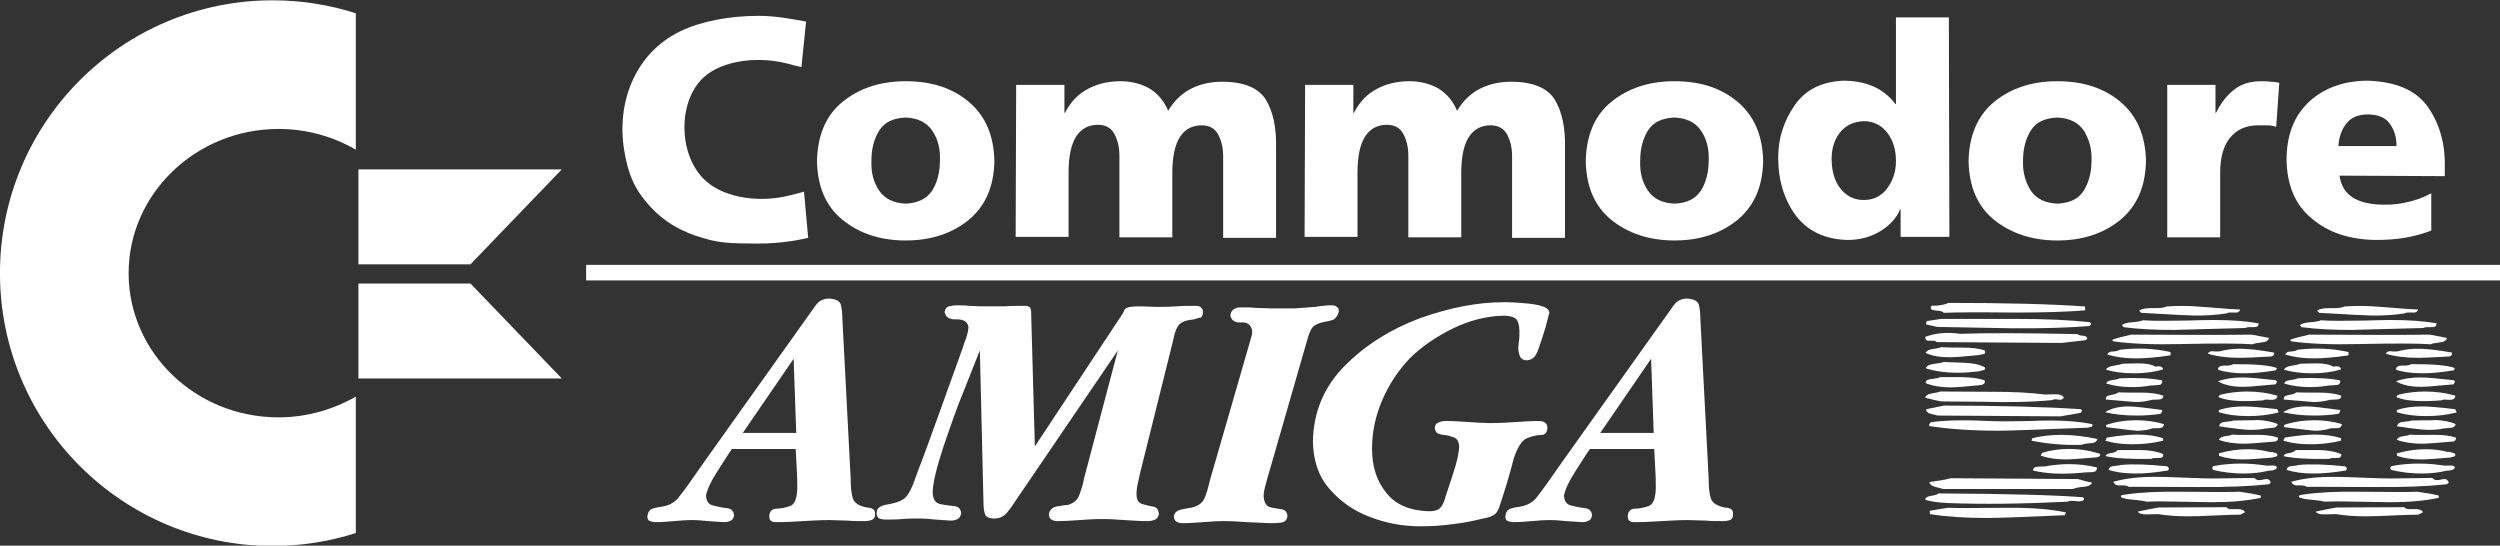 <?xml version="1.0" encoding="utf-8"?>
<svg viewBox="-64 344.8 600.505 131.065" y="0px" x="0px" id="svg7148" version="1.1" width="600.505" height="131.065" xmlns="http://www.w3.org/2000/svg">
  <rect x="-64" y="344.8" width="600.505" height="131.065" fill="#333333" stroke="none"/>
  <g id="g838" transform="translate(-3.0973467e-6,2.9212866e-5)">
    <g aria-label="500" transform="scale(1.032,0.969)" style="font-style:normal;font-variant:normal;font-weight:normal;font-stretch:normal;font-size:54.274px;line-height:1.25;font-family:BoobToob;-inkscape-font-specification:'BoobToob, Normal';font-variant-ligatures:discretionary-ligatures historical-ligatures;font-variant-caps:normal;font-variant-numeric:normal;font-feature-settings:normal;text-align:start;letter-spacing:0px;word-spacing:0px;writing-mode:lr-tb;text-anchor:start;fill:#ff0000;fill-opacity:1;stroke:none;stroke-width:0.814" id="text876">
      <g id="g926" transform="matrix(1.246,0,0,1.246,15.251,-87.464)">
        <g id="g901" transform="scale(0.969,1.032)">
          <g id="Logo">
            <path id="path3002" d="m -11.4,344.8 c -29.1,0 -52.6,23.6 -52.6,52.6 0,29.1 23.6,52.6 52.6,52.6 5.6,0 11,-0.9 16,-2.5 v -26.3 c -4.4,2.5 -9.5,4 -14.9,4 -16,0 -28.9,-12.5 -28.9,-27.8 0,-15.3 13,-27.8 28.9,-27.8 5.5,0 10.6,1.5 14.9,4 v -26.3 c -5,-1.6 -10.4,-2.5 -16,-2.5 z" style="fill: rgb(255, 255, 255);"/>
            <polygon id="polygon9367" points="26.7,395.7 5.1,395.7 5.1,377.4 44.3,377.4 " style="fill: rgb(255, 255, 255);"/>
            <polygon id="polygon9369" points="26.7,399.4 5.1,399.4 5.1,417.7 44.3,417.7 " style="fill: rgb(255, 255, 255);"/>
          </g>
          <g id="Commodore">
            <path id="path3067" d="m 110.6,391.1 c 5,0 9,-1.4 12.2,-4 3.2,-2.7 4.8,-6.4 4.9,-11.3 -0.1,-4.9 -1.7,-8.7 -4.9,-11.4 -3.2,-2.7 -7.2,-4 -12.2,-4 -5,0 -9,1.4 -12.2,4 -3.2,2.6 -4.8,6.5 -4.9,11.4 0.1,4.9 1.7,8.7 4.9,11.3 3.2,2.6 7.2,4 12.2,4 z m 0,-7.1 c -2.3,-0.1 -4,-0.9 -5.1,-2.5 -1.1,-1.6 -1.6,-3.5 -1.5,-5.8 0,-2.3 0.5,-4.2 1.5,-5.8 1,-1.6 2.7,-2.4 5.1,-2.5 2.3,0.1 4,0.9 5.1,2.5 1.1,1.6 1.6,3.5 1.5,5.8 0,2.2 -0.5,4.2 -1.5,5.8 -1.1,1.6 -2.8,2.4 -5.1,2.5 z" style="fill: rgb(255, 255, 255);"/>
            <path id="path3069" d="M 131.8,390.4 H 142 V 378 c 0,-3.1 0.5,-5.5 1.5,-7 1,-1.5 2.4,-2.2 4.2,-2.2 1.4,0 2.5,0.6 3.1,1.7 0.6,1.1 1,2.5 1,4.2 v 15.8 H 162 v -12.4 c 0,-3.1 0.5,-5.5 1.5,-7 1,-1.5 2.4,-2.2 4.2,-2.2 1.4,0 2.5,0.6 3.1,1.7 0.6,1.1 1,2.5 1,4.2 v 15.8 H 182 v -17.3 c 0.1,-4 -0.6,-7.1 -2,-9.4 -1.4,-2.2 -4.2,-3.4 -8.4,-3.4 -2.1,0 -4.1,0.4 -5.9,1.3 -1.8,0.9 -3.3,2.3 -4.5,4.3 -0.8,-1.9 -2,-3.3 -3.6,-4.3 -1.6,-0.9 -3.5,-1.4 -5.6,-1.4 -2.3,0 -4.5,0.5 -6.3,1.5 -1.9,1 -3.3,2.5 -4.4,4.6 h -0.1 v -5.4 h -9.3 z" style="fill: rgb(255, 255, 255);"/>
            <path id="path3071" d="m 187.5,390.4 h 10.2 V 378 c 0,-3.1 0.5,-5.5 1.5,-7 1,-1.5 2.4,-2.2 4.2,-2.2 1.4,0 2.5,0.6 3.1,1.7 0.6,1.1 1,2.5 1,4.2 v 15.8 h 10.2 v -12.4 c 0,-3.1 0.5,-5.5 1.5,-7 1,-1.5 2.4,-2.2 4.2,-2.2 1.4,0 2.5,0.6 3.1,1.7 0.6,1.1 1,2.5 1,4.2 v 15.8 h 10.2 v -17.3 c 0.1,-4 -0.6,-7.1 -2,-9.4 -1.4,-2.2 -4.2,-3.4 -8.4,-3.4 -2.1,0 -4.1,0.4 -5.9,1.3 -1.8,0.9 -3.3,2.3 -4.5,4.3 -0.8,-1.9 -2,-3.3 -3.6,-4.3 -1.6,-0.9 -3.5,-1.4 -5.6,-1.4 -2.3,0 -4.5,0.5 -6.3,1.5 -1.9,1 -3.3,2.5 -4.4,4.6 h -0.1 v -5.4 h -9.3 z" style="fill: rgb(255, 255, 255);"/>
            <path id="path3073" d="m 258.8,391.1 c 5,0 9,-1.4 12.2,-4 3.2,-2.7 4.8,-6.4 4.9,-11.3 -0.1,-4.9 -1.7,-8.7 -4.9,-11.4 -3.2,-2.7 -7.2,-4 -12.2,-4 -5,0 -9,1.4 -12.2,4 -3.2,2.6 -4.8,6.5 -4.9,11.4 0.1,4.9 1.7,8.7 4.9,11.3 3.2,2.6 7.3,4 12.2,4 z m 0,-7.1 c -2.3,-0.1 -4,-0.9 -5.1,-2.5 -1.1,-1.6 -1.6,-3.5 -1.5,-5.8 0,-2.3 0.5,-4.2 1.5,-5.8 1,-1.6 2.7,-2.4 5.1,-2.5 2.3,0.1 4,0.9 5.1,2.5 1.1,1.6 1.6,3.5 1.5,5.8 0,2.2 -0.5,4.2 -1.5,5.8 -1.1,1.6 -2.7,2.4 -5.1,2.5 z" style="fill: rgb(255, 255, 255);"/>
            <path id="path3075" d="m 311.7,348.1 h -10.2 v 16.7 h -0.1 c -1.3,-1.7 -2.8,-2.8 -4.5,-3.5 -1.7,-0.7 -3.6,-1 -5.6,-1 -4.1,0.2 -7.2,1.7 -9.3,4.7 -2.1,3 -3.2,6.4 -3.2,10.1 0,4.5 1.2,8.2 3.4,11.2 2.3,3 5.6,4.6 10,4.7 2.4,0 4.5,-0.6 6.3,-1.7 1.8,-1.1 3.1,-2.5 3.8,-4.2 h 0.1 v 5.3 h 9.4 z m -22.6,27.3 c 0,-2 0.5,-3.7 1.6,-5.1 1.1,-1.4 2.6,-2.1 4.6,-2.2 1.9,0 3.4,0.8 4.5,2.2 1.1,1.4 1.7,3.2 1.7,5.5 0,2.2 -0.7,4 -1.8,5.4 -1.1,1.4 -2.6,2.1 -4.4,2.1 -1.9,0 -3.4,-0.8 -4.5,-2.2 -1.1,-1.4 -1.7,-3.3 -1.7,-5.7 z" style="fill: rgb(255, 255, 255);"/>
            <path id="path3077" d="m 332.6,391.1 c 5,0 9,-1.4 12.2,-4 3.2,-2.7 4.8,-6.4 4.9,-11.3 -0.1,-4.9 -1.7,-8.7 -4.9,-11.4 -3.2,-2.7 -7.2,-4 -12.2,-4 -5,0 -9,1.4 -12.2,4 -3.2,2.7 -4.8,6.5 -4.9,11.4 0.1,4.9 1.7,8.7 4.9,11.3 3.2,2.6 7.3,4 12.2,4 z m 0,-7.1 c -2.3,-0.1 -4,-0.9 -5.1,-2.5 -1,-1.6 -1.6,-3.5 -1.5,-5.8 0,-2.3 0.5,-4.2 1.5,-5.8 1,-1.6 2.7,-2.4 5.1,-2.5 2.3,0.1 4,0.9 5.1,2.5 1,1.6 1.6,3.5 1.5,5.8 0,2.2 -0.5,4.2 -1.5,5.8 -1,1.6 -2.7,2.4 -5.1,2.5 z" style="fill: rgb(255, 255, 255);"/>
            <path id="path3079" d="m 375.4,360.7 c -0.5,-0.1 -1.1,-0.2 -1.7,-0.2 -0.6,-0.1 -1.2,-0.1 -1.8,-0.1 -2.2,0 -4,0.6 -5.3,1.7 -1.4,1.1 -2.5,2.6 -3.4,4.4 h -0.1 v -5.4 h -9.3 v 29.4 H 364 v -12.4 c 0,-2.9 0.6,-5.2 1.9,-6.8 1.3,-1.6 3.1,-2.4 5.5,-2.4 0.6,0 1.2,0 1.7,0 0.6,0 1.1,0.1 1.7,0.3 z" style="fill: rgb(255, 255, 255);"/>
            <path id="path3081" d="m 407.3,378.7 v -1.9 c 0.1,-4.5 -1.1,-8.4 -3.3,-11.5 -2.3,-3.2 -6.1,-4.8 -11.5,-5 -4.7,0 -8.4,1.4 -11.3,4 -2.9,2.7 -4.4,6.4 -4.4,11.3 0.1,4.9 1.7,8.7 4.9,11.3 3.2,2.7 7.2,4 12.2,4.1 1.9,0 3.8,-0.1 5.6,-0.4 1.8,-0.3 3.6,-0.8 5.2,-1.4 V 382 c -1.5,0.8 -3.1,1.4 -4.6,1.7 -1.5,0.4 -3,0.5 -4.4,0.5 -2.5,0 -4.5,-0.4 -6,-1.3 -1.5,-0.9 -2.4,-2.3 -2.7,-4.3 z m -20.5,-5.8 c 0.1,-1.7 0.6,-3.2 1.5,-4.3 0.9,-1.2 2.3,-1.8 4.1,-1.8 2,0 3.5,0.6 4.3,1.8 0.9,1.2 1.3,2.6 1.3,4.3 z" style="fill: rgb(255, 255, 255);"/>
            <path id="path3064" d="m 71.8,390.7 c -4.4,-1.2 -7.8,-3.2 -10.6,-6.3 -2.8,-3.1 -4.1,-5.9 -4.9,-10.9 -1.5,-9.8 2.7,-18.8 10.8,-22.7 4.1,-2 9.6,-3 15.1,-3 3.4,0 6.4,0.6 9.2,1.1 l -0.9,8.8 c 0,0 -0.7,-0.2 -2.7,-0.7 -1.9,-0.5 -3.8,-0.7 -5.7,-0.7 -3.8,0 -7.5,1 -9.9,2.9 -5.7,4.4 -5.7,15.9 0.2,20.7 3.6,3 10.1,4 15.9,2.5 l 2.7,-0.7 0.8,8.9 c -1.7,0.4 -5.3,1.1 -9.7,1.1 -5.8,0 -7.6,-0.2 -10.3,-1 z" style="fill: rgb(255, 255, 255);"/>
          </g>
          <rect id="Line" x="49" y="395.8" width="369" height="3" style="fill: rgb(255, 255, 255);"/>
          <g id="Amiga">
            <path id="path6187" d="m 104.7,443.9 c 0,-0.5 -0.1,-0.9 -0.4,-1 -0.3,-0.2 -0.6,-0.3 -1.1,-0.3 -1.6,-0.3 -2.5,-0.9 -2.8,-1.8 -0.3,-1 -0.4,-2.2 -0.4,-3.7 l -1.6,-30.8 c 0,-1.1 -0.1,-2 -0.3,-2.8 -0.2,-0.7 -0.9,-1.1 -2.2,-1.2 -1.1,0 -1.9,0.4 -2.4,1 -0.5,0.6 -1,1.4 -1.6,2.2 l -19.8,27.8 -3.3,4.7 c -0.7,1 -1.4,1.9 -2.1,2.8 -0.8,0.9 -1.8,1.4 -3,1.6 -0.7,0.1 -1.3,0.2 -1.9,0.4 -0.6,0.2 -0.9,0.7 -1,1.5 0,0.5 0.2,0.8 0.5,0.9 0.3,0.1 0.7,0.2 1.1,0.2 1.1,0 2.3,-0.1 3.5,-0.2 1.2,-0.1 2.3,-0.2 3.5,-0.2 1.1,0 2.1,0.1 3.1,0.2 1,0.1 2.1,0.1 3.1,0.2 0.5,0 0.9,-0.1 1.3,-0.3 0.4,-0.2 0.6,-0.6 0.6,-1.1 -0.1,-0.8 -0.5,-1.2 -1.4,-1.3 -0.9,-0.1 -1.7,-0.3 -2.6,-0.5 -0.9,-0.2 -1.3,-0.8 -1.4,-1.9 0.2,-1.1 0.9,-2.7 2.2,-4.7 1.3,-2 2.2,-3.5 2.8,-4.3 h 12.3 c 0.1,1.3 0.1,2.6 0.2,3.9 0.1,1.3 0.1,2.6 0.1,3.9 -0.1,1.8 -0.5,2.9 -1.4,3.2 -0.9,0.3 -1.8,0.5 -2.6,0.5 -0.9,0 -1.4,0.6 -1.4,1.5 0,0.4 0.1,0.7 0.4,0.9 0.3,0.2 0.6,0.2 1,0.2 1.7,0 3.4,-0.1 5.1,-0.2 1.7,-0.1 3.4,-0.2 5.1,-0.2 1.1,0 2.3,0.1 3.4,0.1 1.1,0.1 2.3,0.1 3.4,0.1 0.5,0 1,-0.1 1.3,-0.2 0.5,-0.2 0.7,-0.5 0.7,-1.1 z M 89.5,428.2 H 79.2 L 89,413.9 Z" style="fill: rgb(255, 255, 255);"/>
            <path id="path4766" d="m 194.1,404.7 c 0,-0.4 -0.1,-0.6 -0.4,-0.8 -0.2,-0.2 -0.5,-0.3 -0.9,-0.3 -0.6,0 -1.1,0 -1.6,0.1 -0.5,0 -1.1,0.1 -1.6,0.2 -1.4,0.1 -2.7,0.2 -4.1,0.3 -1.4,0 -2.8,0 -4.2,0 -1,0 -2,-0.1 -3.1,-0.1 -1,-0.1 -2,-0.1 -3.1,-0.1 -0.5,0 -0.9,0.1 -1.3,0.4 -0.4,0.3 -0.6,0.7 -0.6,1.2 0.2,0.9 0.9,1.4 2.1,1.3 1.2,-0.1 1.9,0.5 2.1,1.6 0,0.3 0,0.6 -0.1,1 -0.1,0.3 -0.2,0.6 -0.3,1 l -7.8,27 c -0.3,1.3 -0.6,2.4 -1,3.3 -0.4,0.9 -1.2,1.5 -2.5,1.8 -0.6,0.1 -1.3,0.2 -2.1,0.4 -0.8,0.2 -1.3,0.7 -1.3,1.4 0,0.4 0.2,0.7 0.5,0.9 0.3,0.2 0.7,0.3 1.1,0.3 1.3,0 2.7,-0.1 4,-0.2 1.4,-0.1 2.7,-0.2 4.1,-0.2 1.5,0 2.9,0.1 4.4,0.2 1.5,0.1 2.9,0.1 4.4,0.2 0.6,0 1.3,0 2.1,-0.1 0.8,-0.1 1.2,-0.5 1.3,-1.3 -0.1,-0.8 -0.5,-1.2 -1.2,-1.3 -0.7,-0.1 -1.5,-0.2 -2.2,-0.4 -0.7,-0.2 -1.1,-0.9 -1.2,-2.1 0,-0.5 0.1,-1 0.2,-1.5 0.1,-0.5 0.3,-1 0.4,-1.5 l 7.8,-27.1 c 0.3,-1.1 0.6,-1.9 1,-2.4 0.4,-0.5 1.2,-0.9 2.3,-1.1 0.6,-0.1 1.2,-0.2 1.9,-0.5 0.5,-0.5 0.8,-0.9 0.9,-1.6 z" style="fill: rgb(255, 255, 255);"/>
            <path id="path4768" d="m 234.7,405 c -0.1,-0.7 -0.8,-1.1 -2,-1.4 -1.3,-0.3 -2.6,-0.4 -4,-0.5 -1.4,-0.1 -2.3,-0.1 -2.8,-0.1 -5.2,0 -10.6,1.1 -16.2,3.1 -5.6,2.1 -10.4,5.1 -14.4,9.1 -4,4 -6.1,8.9 -6.2,14.7 0.1,3.7 1.1,6.7 3.2,9.1 2.1,2.4 4.6,4.2 7.8,5.4 3.1,1.2 6.3,1.8 9.7,1.8 2,0 4,-0.1 6.1,-0.4 2,-0.2 4,-0.6 6,-1.1 0.7,-0.1 1.4,-0.3 1.9,-0.6 0.5,-0.2 0.9,-0.7 1.2,-1.5 0.5,-1.5 1,-3.1 1.5,-4.7 0.5,-1.6 0.9,-3.2 1.3,-4.7 0.7,-2.2 1.6,-3.6 2.6,-4 1,-0.4 1.9,-0.6 2.7,-0.6 0.8,0 1.2,-0.5 1.2,-1.5 0,-0.4 -0.2,-0.7 -0.5,-0.9 -0.3,-0.2 -0.7,-0.3 -1,-0.3 -1.5,0 -3.1,0.1 -4.6,0.2 -1.6,0.1 -3.1,0.2 -4.7,0.2 -1.5,0 -3,-0.1 -4.4,-0.2 -1.5,-0.1 -3,-0.2 -4.4,-0.2 -0.5,0 -1,0.1 -1.4,0.3 -0.5,0.2 -0.7,0.6 -0.7,1.1 0.1,0.7 0.5,1.1 1.2,1.2 0.8,0.1 1.5,0.2 2.3,0.5 0.8,0.2 1.2,0.9 1.2,2 -0.1,1.2 -0.4,2.7 -1.1,4.8 -0.6,2 -1.2,3.6 -1.6,4.9 -0.2,0.9 -0.6,1.6 -1,2 -0.4,0.4 -1.1,0.6 -2.1,0.6 -3.6,-0.1 -6.4,-1.2 -8.2,-3.5 -1.9,-2.3 -2.8,-5.1 -2.8,-8.6 0,-3.2 0.7,-6.4 2,-9.4 1.3,-3 3.1,-5.7 5.3,-8 2.2,-2.2 5,-4.1 8.2,-5.7 3.3,-1.6 6.5,-2.4 9.7,-2.5 1.5,0 2.4,0.3 2.8,0.9 0.3,0.6 0.5,1.6 0.4,3 0,0.4 0,0.7 -0.1,1.1 0,0.4 -0.1,0.7 -0.1,1.1 0,0.6 0.1,1.2 0.3,1.7 0.2,0.5 0.7,0.8 1.4,0.8 0.8,-0.1 1.3,-0.4 1.7,-1.1 0.4,-0.7 0.6,-1.4 0.8,-2 0.2,-0.5 0.5,-1.5 1,-3.1 0.4,-1.6 0.7,-2.6 0.8,-3 z" style="fill: rgb(255, 255, 255);"/>
            <path id="path4770" d="m 270.1,443.9 c 0,-0.5 -0.1,-0.9 -0.4,-1 -0.3,-0.2 -0.6,-0.3 -1.1,-0.3 -1.6,-0.3 -2.5,-0.9 -2.8,-1.8 -0.3,-1 -0.4,-2.2 -0.4,-3.7 l -1.6,-30.8 c 0,-1.1 -0.1,-2 -0.3,-2.8 -0.2,-0.7 -0.9,-1.1 -2.2,-1.2 -1.1,0 -1.9,0.4 -2.4,1 -0.5,0.6 -1,1.4 -1.6,2.2 l -19.8,27.8 -3.3,4.7 c -0.7,1 -1.4,1.9 -2.1,2.8 -0.8,0.9 -1.8,1.4 -3,1.6 -0.7,0.1 -1.3,0.2 -1.9,0.4 -0.6,0.2 -0.9,0.7 -1,1.5 0,0.5 0.2,0.8 0.5,0.9 0.3,0.1 0.7,0.2 1.1,0.2 1.1,0 2.3,-0.1 3.5,-0.2 1.2,-0.1 2.3,-0.2 3.5,-0.2 1.1,0 2.1,0.1 3.1,0.2 1.1,0.1 2.1,0.1 3.1,0.2 0.5,0 0.9,-0.1 1.3,-0.3 0.4,-0.2 0.6,-0.6 0.6,-1.1 -0.1,-0.8 -0.5,-1.2 -1.4,-1.3 -0.9,-0.1 -1.7,-0.3 -2.6,-0.5 -0.9,-0.2 -1.3,-0.8 -1.4,-1.9 0.2,-1.1 0.9,-2.7 2.2,-4.7 1.3,-2 2.2,-3.5 2.8,-4.3 h 12.4 c 0.1,1.3 0.1,2.6 0.2,3.9 0.1,1.3 0.1,2.6 0.1,3.9 -0.1,1.8 -0.5,2.9 -1.4,3.2 -0.9,0.3 -1.8,0.5 -2.6,0.5 -0.9,0 -1.4,0.6 -1.4,1.5 0,0.4 0.1,0.7 0.4,0.9 0.3,0.2 0.6,0.2 1,0.2 1.7,0 3.4,-0.1 5.1,-0.2 1.7,-0.1 3.4,-0.2 5.1,-0.2 1.1,0 2.3,0.1 3.4,0.1 1.1,0.1 2.3,0.1 3.4,0.1 0.5,0 1,-0.1 1.3,-0.2 0.4,-0.2 0.6,-0.5 0.6,-1.1 z m -15.3,-15.7 h -10.3 l 9.8,-14.3 z" style="fill: rgb(255, 255, 255);"/>
            <path id="path4764" d="m 167.9,404.9 c 0,-0.4 -0.1,-0.7 -0.4,-0.9 -0.2,-0.2 -0.5,-0.3 -0.9,-0.3 -1.3,0 -2.6,0 -3.9,0.1 -1.3,0.1 -2.6,0.1 -3.9,0.1 -0.7,0 -1.7,-0.1 -3.1,-0.1 -1.4,0 -2.3,0.1 -2.8,0.5 -0.1,0.1 -0.2,0.3 -0.2,0.4 -0.1,0.2 -0.2,0.3 -0.2,0.4 l -17,25.7 -0.7,-25.3 c 0,-0.5 0,-0.9 -0.1,-1.2 -0.1,-0.4 -0.4,-0.5 -0.9,-0.6 -1.4,0 -2.9,0 -4.3,0.1 -1.4,0 -2.9,0 -4.3,0 -0.8,0 -1.6,-0.1 -2.4,-0.1 -0.8,-0.1 -1.6,-0.1 -2.4,-0.1 -0.5,0 -1,0.1 -1.5,0.2 -0.5,0.2 -0.7,0.5 -0.8,1.1 0.2,1 1,1.5 2.3,1.4 1.4,0 2.1,0.5 2.3,1.4 0,0.7 -0.2,1.4 -0.4,2.1 -0.3,0.7 -0.5,1.4 -0.7,2 -1.5,4.2 -3,8.3 -4.5,12.5 -1.5,4.2 -3,8.3 -4.6,12.5 -0.6,1.8 -1.2,3 -1.8,3.7 -0.6,0.7 -1.8,1.2 -3.7,1.5 -0.5,0.1 -1,0.2 -1.4,0.5 -0.4,0.2 -0.6,0.6 -0.6,1.2 0,0.5 0.2,0.8 0.5,1 0.3,0.1 0.7,0.2 1.2,0.2 1.1,0 2.2,0 3.3,-0.1 1.1,-0.1 2.2,-0.1 3.3,-0.1 1,0 2,0.1 3,0.2 1,0.1 2,0.1 3,0.2 0.5,0 0.9,-0.1 1.3,-0.3 0.4,-0.2 0.6,-0.6 0.7,-1.1 -0.1,-0.9 -0.5,-1.3 -1.4,-1.4 -0.9,-0.1 -1.8,-0.2 -2.7,-0.4 -0.9,-0.2 -1.4,-1 -1.4,-2.4 0.1,-1.9 0.8,-4.8 2.1,-8.7 1.3,-3.8 2.6,-7.6 4.1,-11.2 1.4,-3.6 2.4,-6 2.9,-7.3 l 0.7,29.4 c 0,0.9 0.1,1.6 0.3,2.2 0.2,0.5 0.8,0.8 1.8,0.8 1,0 1.8,-0.4 2.4,-1.1 0.6,-0.7 1.1,-1.4 1.6,-2.2 l 19.8,-29.1 -6.5,24.6 c -0.2,1.1 -0.5,2.1 -0.9,3.2 -0.4,1.1 -1.2,1.7 -2.3,2 -0.7,0 -1.4,0.2 -2.2,0.3 -0.8,0.2 -1.3,0.7 -1.4,1.5 0,0.5 0.2,0.8 0.5,1 0.3,0.2 0.7,0.3 1.1,0.3 1.4,0 2.9,-0.1 4.3,-0.2 1.4,-0.1 2.9,-0.2 4.3,-0.2 1.5,0 3,0.1 4.4,0.2 1.5,0.1 3,0.2 4.4,0.2 0.6,0 1,-0.1 1.5,-0.3 0.4,-0.2 0.7,-0.6 0.7,-1.2 -0.1,-0.7 -0.4,-1.2 -1.1,-1.3 -0.7,-0.1 -1.4,-0.3 -2.1,-0.5 -0.7,-0.2 -1.1,-0.8 -1.1,-1.9 0,-0.7 0.1,-1.5 0.3,-2.3 0.2,-0.8 0.3,-1.5 0.5,-2.2 l 6.3,-25.3 c 0.2,-1.1 0.5,-2 0.9,-2.6 0.4,-0.6 1.1,-1 2.3,-1.2 0.6,0 1.2,-0.2 1.8,-0.4 0.3,0.1 0.7,-0.3 0.7,-1.1 z" style="fill: rgb(255, 255, 255);"/>
          </g>
        </g>
        <g id="text872" style="font-style:normal;font-variant:normal;font-weight:normal;font-stretch:normal;font-size:53.227px;line-height:1.25;font-family:BoobToob;-inkscape-font-specification:'BoobToob, Normal';font-variant-ligatures:discretionary-ligatures historical-ligatures;font-variant-caps:normal;font-variant-numeric:normal;font-feature-settings:normal;text-align:start;letter-spacing:0px;word-spacing:0px;writing-mode:lr-tb;text-anchor:start;fill:#ff0000;fill-opacity:1;stroke:none;stroke-width:1.083" transform="scale(0.969,1.032)" aria-label="500">
          <path id="path893" style="stroke-width: 1.083; fill: rgb(255, 255, 255);" d="m 310.713,405.049 q 3.353,-0.16 13.626,-0.053 8.516,0 13.626,-0.426 v -0.745 q -9.528,-0.692 -26.294,-0.692 -1.544,0.639 -3.3,0.532 -0.16,0.266 -0.16,0.426 0,0.479 1.118,0.532 1.171,0.053 1.384,0.426 z m 28.051,2.555 0.319,-0.266 q 0,-0.373 -0.16,-0.479 -5.695,-0.639 -14.531,-0.639 -7.079,0 -14.212,0 l -2.768,0.426 -0.106,0.639 2.182,0.479 q 7.292,0.16 14.584,0.266 8.516,0.053 14.691,-0.426 z m -29.435,3.087 24.112,0.16 4.631,-0.532 0.319,-0.266 q -0.053,-0.532 -0.798,-0.586 -0.905,-0.053 -1.065,-0.319 -15.17,-0.319 -22.622,-0.053 -3.779,-0.532 -6.76,0.586 0,0.586 0.426,0.745 0.106,0 0.958,0 0.586,-0.053 0.798,0.266 z m 8.197,2.502 q 0.053,-0.053 0.692,-0.16 0.479,-0.053 0.479,-0.319 0,-0.213 -0.106,-0.426 -1.544,-0.532 -4.152,-0.532 -3.407,0 -4.205,-0.106 -0.319,0.213 -1.65,0.373 -1.065,0.16 -1.384,0.745 1.756,0.852 4.684,0.852 1.224,0 5.642,-0.426 z m 1.065,2.342 q -1.331,-0.745 -3.779,-0.852 -2.076,-0.053 -4.152,-0.16 -0.373,0.213 -1.916,0.373 -1.224,0.16 -1.49,0.852 2.715,0.852 6.015,0.852 2.076,0 4.524,-0.319 0.106,-0.106 0.479,-0.16 0.426,-0.106 0.426,-0.319 0,-0.106 -0.106,-0.266 z m -8.623,1.916 q -0.266,0.213 -1.703,0.373 -1.118,0.106 -1.011,0.798 2.023,0.798 4.79,0.798 1.437,0 5.642,-0.426 0.958,-0.106 0.958,-0.692 0,-0.106 -0.106,-0.266 -1.65,-0.532 -4.152,-0.586 -2.182,0 -4.418,0 z m 21.663,4.418 q 0.213,-0.16 0.586,-0.16 0.16,0 0.479,0.053 0.319,0.053 0.479,0.053 0.426,0 0.692,-0.426 -0.319,-0.639 -1.544,-0.639 -2.236,0.053 -2.076,0.053 -4.045,-0.532 -10.113,-0.532 -5.057,0 -10.113,-0.053 -0.266,0.16 -1.65,0.373 -1.065,0.16 -1.224,0.852 0.426,0.053 1.81,0.426 1.065,0.266 1.81,0.266 1.969,0 6.92,0.053 4.365,0.106 6.92,0.053 3.832,-0.053 7.026,-0.373 z m 1.544,3.14 3.992,-0.692 q 0.053,-0.16 0.16,-0.373 0.106,-0.16 -0.213,-0.319 -10.486,-0.692 -26.347,-0.692 l -3.407,0.692 q -0.106,0.639 0.745,0.852 1.331,0.319 1.437,0.373 z m -13.52,0.905 q -7.026,-0.373 -11.391,0.213 -0.373,0.266 -0.373,0.745 5.855,0.905 13.466,0.905 2.236,0 17.086,-0.586 0.319,-0.053 0.692,-0.16 0.373,-0.106 0.213,-0.532 -3.407,-0.692 -8.091,-0.692 -1.49,0 -4.365,0.106 -2.874,0.053 -4.311,0.053 -1.597,0 -2.927,-0.053 z m 8.144,3.3 -0.16,0.479 q 4.684,0.958 9.687,0.798 0.319,-0.213 1.863,-0.319 0.905,-0.053 1.171,-0.798 -3.726,-0.798 -6.973,-0.798 -3.034,0 -5.589,0.639 z m 13.041,3.034 q -2.821,-0.958 -6.015,-0.958 -2.715,0 -5.163,0.745 -0.266,0.532 -0.266,0.532 2.076,0.745 4.95,0.745 1.118,0 6.068,-0.426 0,0 0.266,-0.16 0.266,-0.213 0.16,-0.479 z m -10.007,2.289 q -0.266,0.16 -1.756,0.16 -1.118,0 -1.171,0.745 3.886,0.958 9.474,0.426 0.16,-0.053 1.81,-0.106 1.118,0 1.065,-0.905 -2.661,-0.639 -5.323,-0.639 -1.863,0 -4.098,0.319 z m -18.736,2.395 q -1.331,0.373 -4.152,0.745 0.106,0.639 1.065,0.905 0.798,0.213 1.597,0.426 23.633,0 25.07,0 0.373,-0.266 2.076,-0.426 1.277,-0.106 1.544,-0.798 -0.958,-0.16 -2.715,-0.692 z m 25.496,3.673 q -8.197,-0.639 -27.891,-0.745 -0.319,0.319 -1.49,0.479 -0.958,0.16 -1.118,0.692 1.171,0.532 4.524,0.692 9.9,0.373 22.941,-0.266 0.479,-0.266 1.65,-0.106 1.011,0.16 1.49,-0.213 0.106,-0.266 -0.106,-0.532 z m -25.975,2.023 q -1.224,0.16 -3.619,0.586 l 0.053,0.639 q 4.631,0.745 11.071,0.745 2.715,0 14.904,-0.532 0.266,-0.532 0.266,-0.532 -4.365,-0.958 -11.284,-0.905 -9.634,0.106 -11.391,0 z"/>
          <path id="path895" style="stroke-width: 1.083; fill: rgb(255, 255, 255);" d="m 365.236,405.155 q 0.373,-0.213 1.011,-0.16 0.798,0 0.958,0 0.532,-0.106 0.639,-0.586 -1.756,-0.053 -5.429,-0.373 -3.673,-0.319 -5.695,-0.319 -1.597,0 -3.034,0.106 -0.692,0.319 -2.023,0.319 h -0.958 q -1.65,0 -2.342,0.479 l 0.426,0.426 q 9.049,0.532 10.486,0.532 3.407,0 5.961,-0.426 z m 3.673,2.821 q 0.266,-0.213 1.011,-0.16 0.798,0 1.011,-0.053 0.479,-0.106 0.479,-0.692 -3.513,-0.639 -8.729,-0.639 -1.703,0 -5.11,0.106 -3.353,0.053 -5.003,0.053 -1.916,0 -3.46,-0.106 -0.532,0.266 -2.023,0.373 -1.437,0.106 -2.023,0.532 l 0.319,0.426 q 4.045,0.532 9.687,0.532 -0.426,0 13.839,-0.373 z m -25.549,2.555 q 4.95,0.745 13.466,0.532 9.794,-0.213 13.466,0.053 0.319,-0.213 1.81,-0.373 1.118,-0.106 1.331,-0.852 l -3.353,-0.639 q -7.718,0.106 -23.207,0 -2.236,0.479 -3.619,0.958 0,0.319 0.106,0.319 z m 11.071,2.715 v -0.639 q -4.79,-1.065 -9.847,-0.426 -0.319,0.266 -1.224,0.319 -0.905,0 -1.118,0.586 2.395,0.745 5.482,0.745 2.768,0 6.707,-0.586 z m 9.794,-0.852 q -0.266,0.106 -0.692,0.106 -0.213,0 -0.532,0 -0.373,-0.053 -0.532,-0.053 -0.586,0 -0.852,0.479 2.555,0.798 6.281,0.798 1.384,0 6.015,-0.266 0.586,-0.213 0.479,-0.745 -4.205,-0.745 -6.547,-0.745 -1.969,0 -3.619,0.426 z m -11.231,3.566 q -0.106,-0.798 -1.437,-0.532 -1.118,-0.639 -3.247,-0.639 -3.513,0.053 -3.247,0.106 -0.373,0.16 -1.703,0.373 -1.065,0.16 -1.384,0.745 2.395,0.692 5.429,0.692 3.14,0 5.589,-0.745 z m 13.466,-1.011 q -0.319,0.319 -1.703,0.266 -1.171,0 -1.171,0.798 2.023,0.692 5.057,0.692 2.715,0 6.121,-0.586 l 0.16,-0.426 q -2.076,-0.798 -8.463,-0.745 z m -24.431,3.726 q 2.236,0.692 5.003,0.692 1.863,0 3.673,-0.319 0.532,0 1.597,-0.106 0.586,-0.106 0.532,-0.852 -2.874,-0.639 -8.197,-0.426 -0.319,0.213 -1.544,0.373 -0.905,0.106 -1.065,0.639 z m 21.557,-0.426 q 1.756,1.065 4.844,1.065 1.224,0 3.194,-0.213 2.715,-0.213 3.087,-0.266 0.266,-0.532 0.266,-0.532 l -0.266,-0.266 q -4.684,-0.532 -6.334,-0.532 -2.821,0 -4.79,0.745 z m -13.147,3.673 q 0.266,-0.16 1.597,-0.16 1.011,0 1.011,-0.745 -1.597,-0.586 -4.258,-0.586 -4.152,0 -4.418,-0.053 -0.266,0.319 -1.544,0.532 -1.011,0.16 -0.852,0.852 5.376,0.479 5.642,0.479 1.544,0 2.821,-0.319 z m 13.733,-1.118 q -0.16,0.053 -0.373,0.213 -0.16,0.106 -0.053,0.319 2.555,1.065 8.57,0.586 0.266,-0.16 0.745,-0.16 0.16,0 0.479,0.053 0.373,0 0.479,0 0.958,0 1.011,-0.798 -2.768,-0.798 -5.802,-0.798 -2.555,0 -5.057,0.586 z m -11.71,3.726 q 0.373,-0.266 0.373,-0.745 -5.003,-0.692 -6.387,-0.692 -2.927,0 -4.631,1.118 2.715,0.639 6.068,0.639 2.342,0 4.578,-0.319 z m 22.568,-0.905 q -4.578,-0.532 -6.44,-0.532 -2.768,0 -4.844,0.692 v 0.426 q 2.448,0.745 5.642,0.745 3.14,0 5.855,-0.692 0.053,-0.16 -0.106,-0.319 -0.106,-0.213 -0.106,-0.319 z m -33.001,3.034 v 0.426 q 5.536,0.692 5.855,0.692 1.437,0 2.661,-0.319 0.213,-0.213 1.544,-0.16 1.011,0 1.065,-0.798 -2.502,-0.745 -5.323,-0.745 -3.14,0 -5.802,0.905 z m 30.18,0.798 q 0.213,-0.106 1.703,-0.213 1.065,-0.053 1.171,-0.745 -1.49,-0.692 -4.045,-0.798 0.852,0.053 -4.471,0.106 -0.266,0.16 -1.65,0.266 -1.011,0.106 -1.118,0.852 4.631,0.692 6.121,0.692 1.224,0 2.289,-0.16 z m -19.215,2.236 v -0.479 q -2.129,-0.692 -4.95,-0.692 -2.395,0 -5.908,0.586 -0.266,0.532 -0.266,0.586 2.182,0.692 5.163,0.692 3.247,0 5.961,-0.692 z m 13.254,-1.171 q -0.266,0.213 -1.384,0.319 -0.905,0.16 -1.118,0.692 2.023,0.745 4.897,0.745 1.171,0 6.015,-0.426 0.586,-0.213 0.479,-0.745 -1.65,-0.586 -4.418,-0.532 -3.513,0.053 -4.471,-0.053 z m -15.489,4.684 q 0.266,-0.213 0.958,-0.16 0.745,0 0.905,-0.053 0.426,-0.106 0.426,-0.692 -1.65,-0.745 -4.258,-0.798 -2.236,0 -4.524,0 -0.319,0.426 -1.277,0.586 -0.958,0.106 -1.065,0.586 2.715,0.639 8.836,0.532 z m 22.781,-1.331 q -1.969,-0.532 -4.205,-0.532 -2.821,0 -5.589,0.798 l 0.053,0.479 q 1.969,0.692 4.737,0.692 1.331,0 5.642,-0.373 0.053,-0.106 0.532,-0.16 0.319,-0.106 0.319,-0.266 0,-0.16 -0.053,-0.319 -1.065,-0.426 -1.437,-0.319 z m -19.588,3.566 q 0.373,-0.479 -0.16,-0.798 -5.642,-0.585 -8.942,-0.266 -0.213,0.106 -1.384,0.213 -0.852,0.053 -0.958,0.745 2.182,0.692 5.216,0.692 2.715,0 6.228,-0.586 z m 18.789,-0.958 q -2.342,-0.373 -4.737,-0.373 -2.768,0 -5.269,0.479 -0.426,0.266 -0.106,0.745 2.927,0.692 5.908,0.692 2.608,0 4.737,-0.532 1.703,-0.053 1.65,-0.745 -0.319,-0.319 -1.011,-0.266 -1.065,0.053 -1.171,0 z m -2.129,2.395 -7.878,0.106 q -1.969,0 -5.642,-0.16 -3.886,-0.16 -5.536,-0.16 -4.897,0 -8.144,0.958 0.266,0.692 1.065,0.692 0.106,0 0.373,0 0.319,0 0.479,0 0.639,0 1.011,0.266 0.745,0 13.52,0.053 8.144,0.053 13.466,-0.532 l 0.426,-0.266 q -0.16,-0.745 -0.798,-0.745 -0.213,0 -0.692,0.106 -0.479,0.106 -0.745,0.106 -0.586,0 -0.905,-0.426 z m -2.874,2.661 q -2.182,0.106 -10.965,0 -6.76,-0.106 -10.965,0.532 -0.319,0.053 -0.692,0.106 -0.319,0.053 -0.213,0.426 0.798,0.373 2.395,0.479 1.81,0.16 2.502,0.373 2.502,-0.106 6.387,0 5.057,0.106 6.228,0.106 5.536,0 9.421,-0.852 v -0.426 q -1.384,-0.373 -4.098,-0.745 z m -2.555,2.981 -13.041,0.053 q -1.331,0.213 -4.045,0.798 0.426,0.586 1.81,0.532 2.023,-0.053 2.076,-0.053 2.608,0.426 5.855,0.426 1.756,0 5.003,-0.16 3.513,-0.16 5.057,-0.16 l 0.905,-0.479 q -0.266,-0.532 -1.277,-0.586 -0.798,0 -1.597,0 -0.479,-0.053 -0.745,-0.373 z"/>
          <path id="path897" style="stroke-width: 1.083; fill: rgb(255, 255, 255);" d="m 399.543,405.155 q 0.373,-0.213 1.011,-0.16 0.798,0 0.958,0 0.532,-0.106 0.639,-0.586 -1.756,-0.053 -5.429,-0.373 -3.673,-0.319 -5.695,-0.319 -1.597,0 -3.034,0.106 -0.692,0.319 -2.023,0.319 h -0.958 q -1.65,0 -2.342,0.479 l 0.426,0.426 q 9.049,0.532 10.486,0.532 3.407,0 5.961,-0.426 z m 3.673,2.821 q 0.266,-0.213 1.011,-0.16 0.798,0 1.011,-0.053 0.479,-0.106 0.479,-0.692 -3.513,-0.639 -8.729,-0.639 -1.703,0 -5.11,0.106 -3.353,0.053 -5.003,0.053 -1.916,0 -3.46,-0.106 -0.532,0.266 -2.023,0.373 -1.437,0.106 -2.023,0.532 l 0.319,0.426 q 4.045,0.532 9.687,0.532 -0.426,0 13.839,-0.373 z m -25.549,2.555 q 4.95,0.745 13.466,0.532 9.794,-0.213 13.466,0.053 0.319,-0.213 1.81,-0.373 1.118,-0.106 1.331,-0.852 l -3.353,-0.639 q -7.718,0.106 -23.207,0 -2.236,0.479 -3.619,0.958 0,0.319 0.106,0.319 z m 11.071,2.715 v -0.639 q -4.79,-1.065 -9.847,-0.426 -0.319,0.266 -1.224,0.319 -0.905,0 -1.118,0.586 2.395,0.745 5.482,0.745 2.768,0 6.707,-0.586 z m 9.794,-0.852 q -0.266,0.106 -0.692,0.106 -0.213,0 -0.532,0 -0.373,-0.053 -0.532,-0.053 -0.586,0 -0.852,0.479 2.555,0.798 6.281,0.798 1.384,0 6.015,-0.266 0.586,-0.213 0.479,-0.745 -4.205,-0.745 -6.547,-0.745 -1.969,0 -3.619,0.426 z m -11.231,3.566 q -0.106,-0.798 -1.437,-0.532 -1.118,-0.639 -3.247,-0.639 -3.513,0.053 -3.247,0.106 -0.373,0.16 -1.703,0.373 -1.065,0.16 -1.384,0.745 2.395,0.692 5.429,0.692 3.14,0 5.589,-0.745 z m 13.466,-1.011 q -0.319,0.319 -1.703,0.266 -1.171,0 -1.171,0.798 2.023,0.692 5.057,0.692 2.715,0 6.121,-0.586 l 0.16,-0.426 q -2.076,-0.798 -8.463,-0.745 z m -24.431,3.726 q 2.236,0.692 5.003,0.692 1.863,0 3.673,-0.319 0.532,0 1.597,-0.106 0.586,-0.106 0.532,-0.852 -2.874,-0.639 -8.197,-0.426 -0.319,0.213 -1.544,0.373 -0.905,0.106 -1.065,0.639 z m 21.557,-0.426 q 1.756,1.065 4.844,1.065 1.224,0 3.194,-0.213 2.715,-0.213 3.087,-0.266 0.266,-0.532 0.266,-0.532 l -0.266,-0.266 q -4.684,-0.532 -6.334,-0.532 -2.821,0 -4.79,0.745 z m -13.147,3.673 q 0.266,-0.16 1.597,-0.16 1.011,0 1.011,-0.745 -1.597,-0.586 -4.258,-0.586 -4.152,0 -4.418,-0.053 -0.266,0.319 -1.544,0.532 -1.011,0.16 -0.852,0.852 5.376,0.479 5.642,0.479 1.544,0 2.821,-0.319 z m 13.733,-1.118 q -0.16,0.053 -0.373,0.213 -0.16,0.106 -0.053,0.319 2.555,1.065 8.57,0.586 0.266,-0.16 0.745,-0.16 0.16,0 0.479,0.053 0.373,0 0.479,0 0.958,0 1.011,-0.798 -2.768,-0.798 -5.802,-0.798 -2.555,0 -5.057,0.586 z m -11.71,3.726 q 0.373,-0.266 0.373,-0.745 -5.003,-0.692 -6.387,-0.692 -2.928,0 -4.631,1.118 2.715,0.639 6.068,0.639 2.342,0 4.578,-0.319 z m 22.568,-0.905 q -4.578,-0.532 -6.44,-0.532 -2.768,0 -4.844,0.692 v 0.426 q 2.448,0.745 5.642,0.745 3.14,0 5.855,-0.692 0.053,-0.16 -0.106,-0.319 -0.106,-0.213 -0.106,-0.319 z m -33.001,3.034 v 0.426 q 5.536,0.692 5.855,0.692 1.437,0 2.661,-0.319 0.213,-0.213 1.544,-0.16 1.011,0 1.065,-0.798 -2.502,-0.745 -5.323,-0.745 -3.14,0 -5.802,0.905 z m 30.18,0.798 q 0.213,-0.106 1.703,-0.213 1.065,-0.053 1.171,-0.745 -1.49,-0.692 -4.045,-0.798 0.852,0.053 -4.471,0.106 -0.266,0.16 -1.65,0.266 -1.011,0.106 -1.118,0.852 4.631,0.692 6.121,0.692 1.224,0 2.289,-0.16 z m -19.215,2.236 v -0.479 q -2.129,-0.692 -4.95,-0.692 -2.395,0 -5.908,0.586 -0.266,0.532 -0.266,0.586 2.182,0.692 5.163,0.692 3.247,0 5.961,-0.692 z m 13.254,-1.171 q -0.266,0.213 -1.384,0.319 -0.905,0.16 -1.118,0.692 2.023,0.745 4.897,0.745 1.171,0 6.015,-0.426 0.586,-0.213 0.479,-0.745 -1.65,-0.586 -4.418,-0.532 -3.513,0.053 -4.471,-0.053 z m -15.489,4.684 q 0.266,-0.213 0.958,-0.16 0.745,0 0.905,-0.053 0.426,-0.106 0.426,-0.692 -1.65,-0.745 -4.258,-0.798 -2.236,0 -4.524,0 -0.319,0.426 -1.277,0.586 -0.958,0.106 -1.065,0.586 2.715,0.639 8.836,0.532 z m 22.781,-1.331 q -1.969,-0.532 -4.205,-0.532 -2.821,0 -5.589,0.798 l 0.053,0.479 q 1.969,0.692 4.737,0.692 1.331,0 5.642,-0.373 0.053,-0.106 0.532,-0.16 0.319,-0.106 0.319,-0.266 0,-0.16 -0.053,-0.319 -1.065,-0.426 -1.437,-0.319 z m -19.588,3.566 q 0.373,-0.479 -0.16,-0.798 -5.642,-0.585 -8.942,-0.266 -0.213,0.106 -1.384,0.213 -0.852,0.053 -0.958,0.745 2.182,0.692 5.216,0.692 2.715,0 6.228,-0.586 z m 18.789,-0.958 q -2.342,-0.373 -4.737,-0.373 -2.768,0 -5.269,0.479 -0.426,0.266 -0.106,0.745 2.928,0.692 5.908,0.692 2.608,0 4.737,-0.532 1.703,-0.053 1.65,-0.745 -0.319,-0.319 -1.011,-0.266 -1.065,0.053 -1.171,0 z m -2.129,2.395 -7.878,0.106 q -1.969,0 -5.642,-0.16 -3.886,-0.16 -5.536,-0.16 -4.897,0 -8.144,0.958 0.266,0.692 1.065,0.692 0.106,0 0.373,0 0.319,0 0.479,0 0.639,0 1.011,0.266 0.745,0 13.52,0.053 8.144,0.053 13.466,-0.532 l 0.426,-0.266 q -0.16,-0.745 -0.798,-0.745 -0.213,0 -0.692,0.106 -0.479,0.106 -0.745,0.106 -0.586,0 -0.905,-0.426 z m -2.874,2.661 q -2.182,0.106 -10.965,0 -6.76,-0.106 -10.965,0.532 -0.319,0.053 -0.692,0.106 -0.319,0.053 -0.213,0.426 0.798,0.373 2.395,0.479 1.81,0.16 2.502,0.373 2.502,-0.106 6.387,0 5.057,0.106 6.228,0.106 5.536,0 9.421,-0.852 v -0.426 q -1.384,-0.373 -4.098,-0.745 z m -2.555,2.981 -13.041,0.053 q -1.331,0.213 -4.045,0.798 0.426,0.586 1.81,0.532 2.023,-0.053 2.076,-0.053 2.608,0.426 5.855,0.426 1.756,0 5.003,-0.16 3.513,-0.16 5.057,-0.16 l 0.905,-0.479 q -0.266,-0.532 -1.277,-0.586 -0.798,0 -1.597,0 -0.479,-0.053 -0.745,-0.373 z"/>
        </g>
      </g>
    </g>
  </g>
</svg>